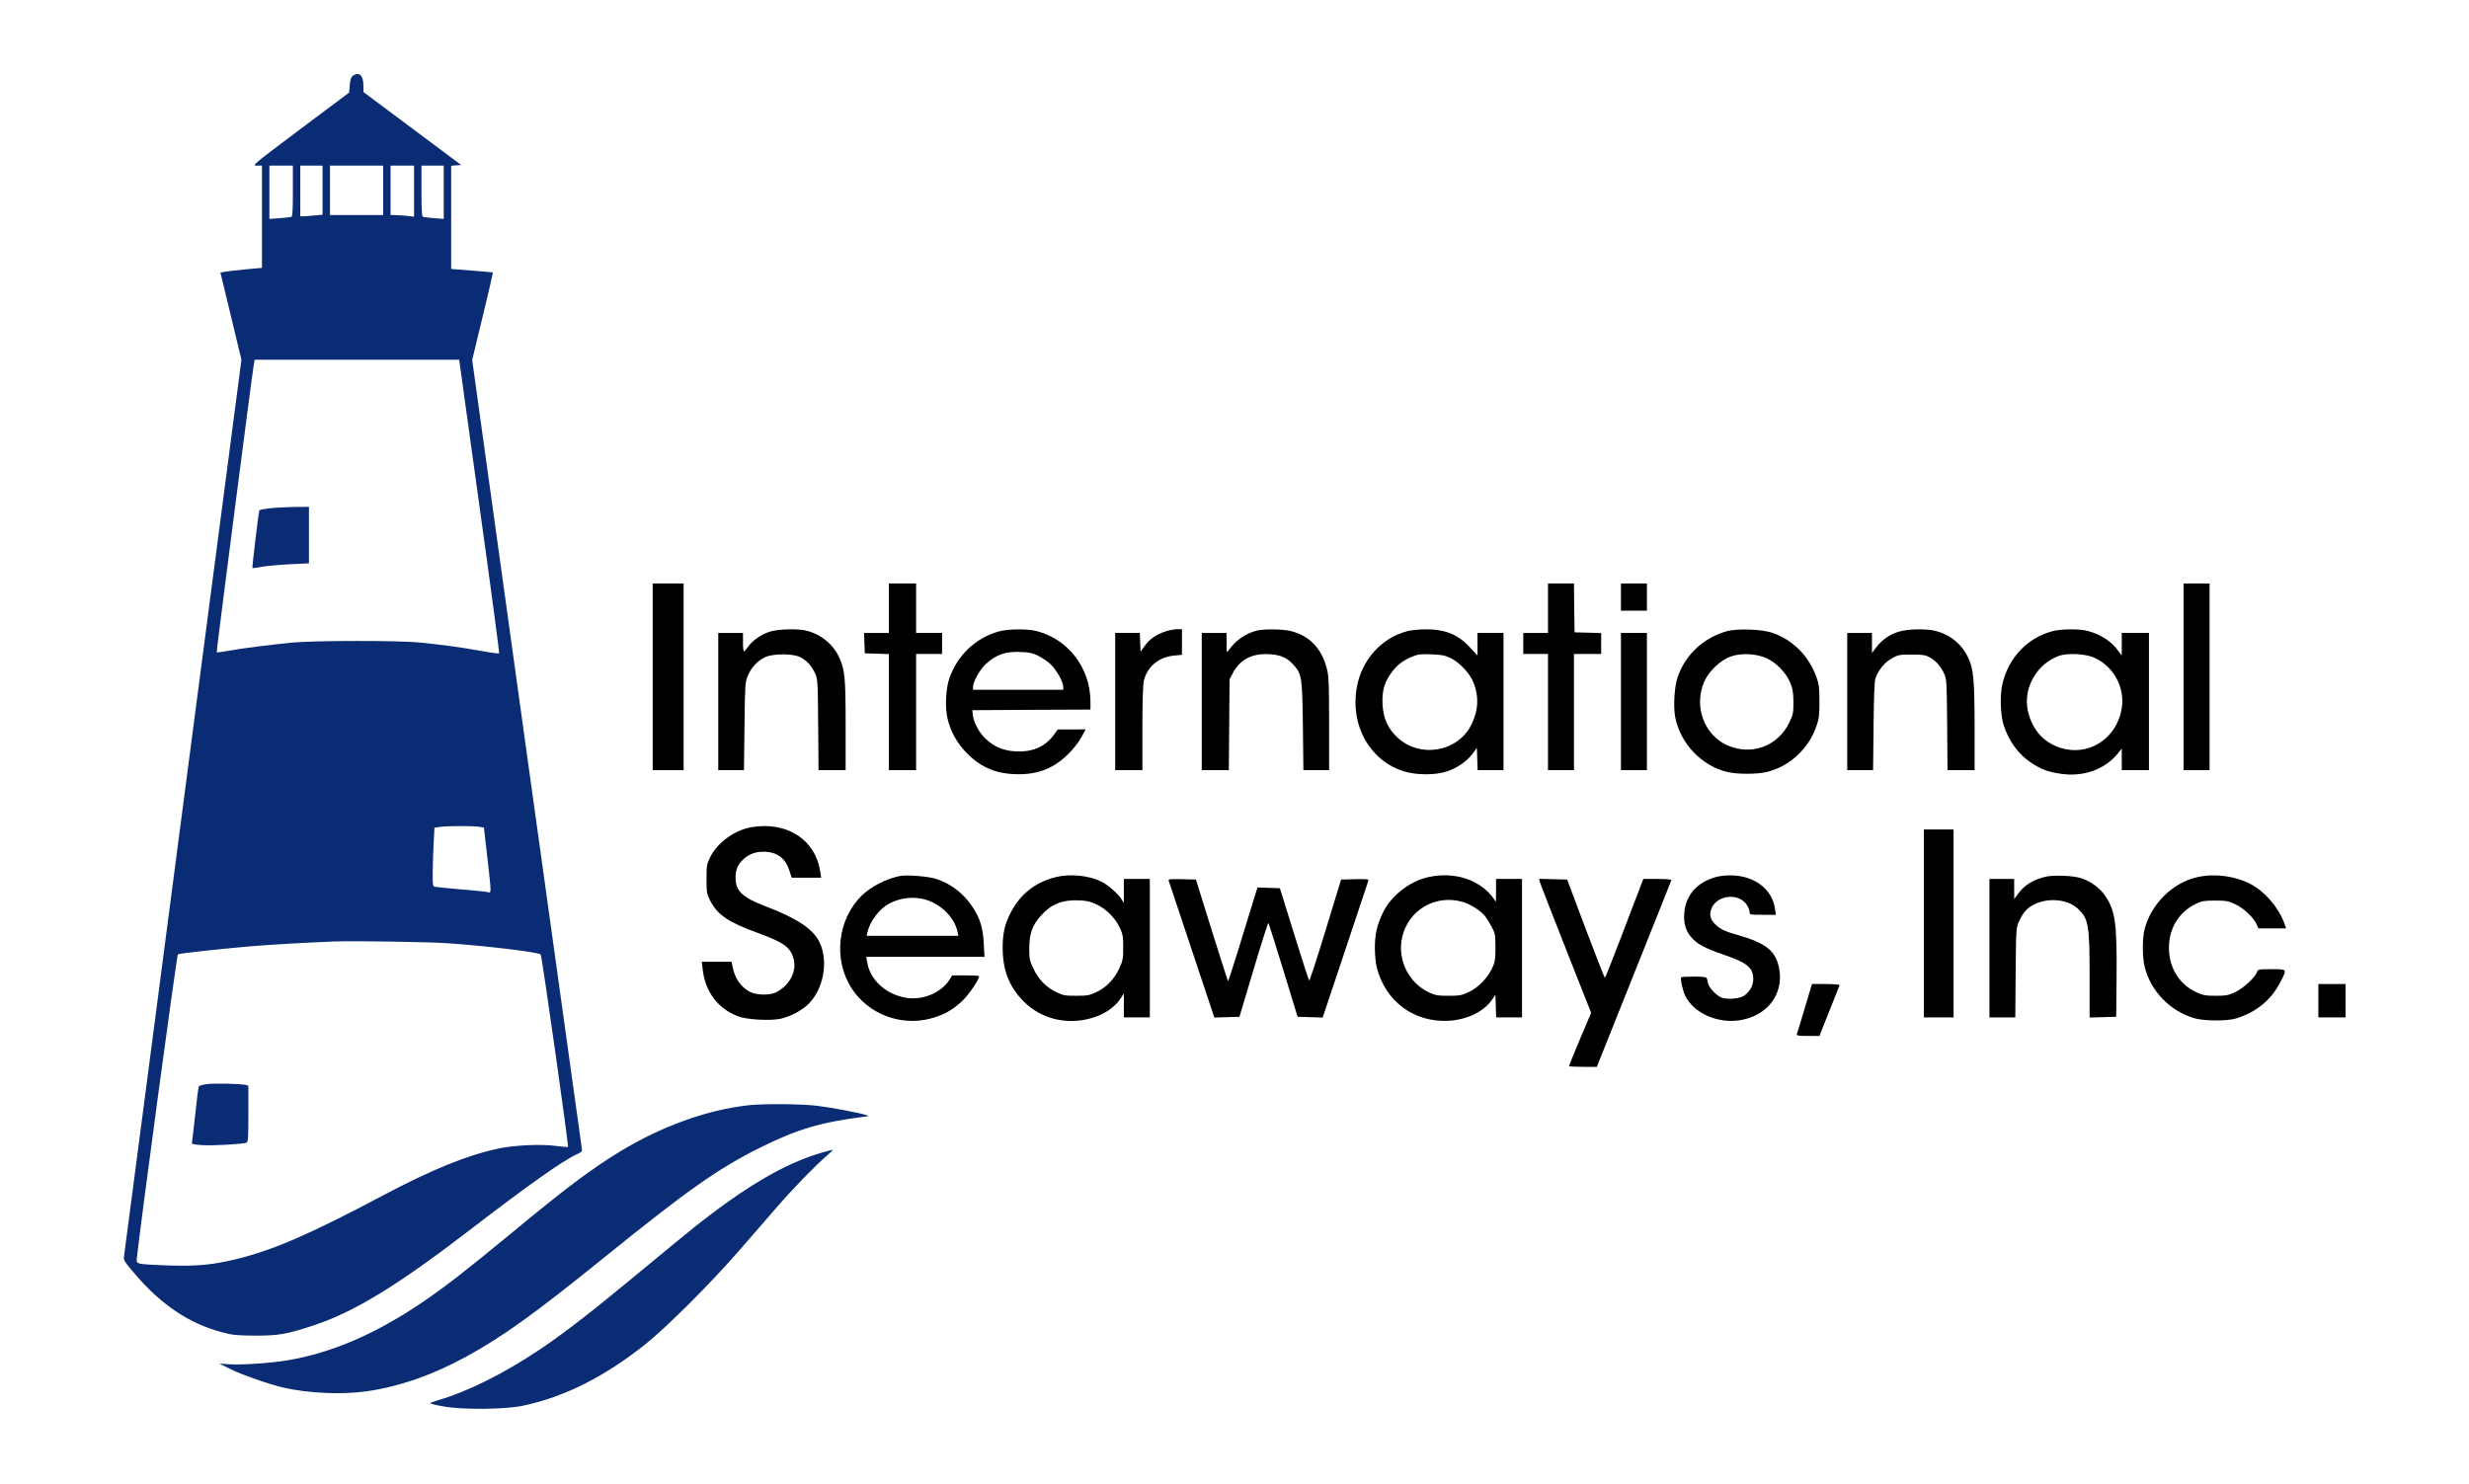 <?xml version="1.0" encoding="UTF-8" standalone="no"?>
<svg
   version="1.0"
   width="1797pt"
   height="1080pt"
   viewBox="0 0 1797 1080"
   preserveAspectRatio="xMidYMid meet"
   id="svg66"
   sodipodi:docname="isi-logo.svg"
   inkscape:version="1.1.1 (3bf5ae0d25, 2021-09-20)"
   xmlns:inkscape="http://www.inkscape.org/namespaces/inkscape"
   xmlns:sodipodi="http://sodipodi.sourceforge.net/DTD/sodipodi-0.dtd"
   xmlns="http://www.w3.org/2000/svg"
   xmlns:svg="http://www.w3.org/2000/svg">
  <defs
     id="defs70" />
  <sodipodi:namedview
     id="namedview68"
     pagecolor="#ffffff"
     bordercolor="#666666"
     borderopacity="1.0"
     inkscape:pageshadow="2"
     inkscape:pageopacity="0.0"
     inkscape:pagecheckerboard="0"
     inkscape:document-units="pt"
     showgrid="false"
     inkscape:zoom="0.44722222"
     inkscape:cx="1198.5093"
     inkscape:cy="718.88199"
     inkscape:window-width="1920"
     inkscape:window-height="1017"
     inkscape:window-x="1358"
     inkscape:window-y="260"
     inkscape:window-maximized="1"
     inkscape:current-layer="g64" />
  <g
     transform="translate(0,1080) scale(0.1,-0.1)"
     fill="#000000"
     stroke="none"
     id="g64">
    <path
       d="m 2567.247,10247.64 c -12.6,-9.9 -18,-27 -21.6,-67.5 l -4.5,-54 -354.6,-265.5 c -348.3,-261.9 -354.6,-266.4 -317.7,-266.4 h 37.8 v -372.6 -371.7 l -118.8,-10.8 c -65.7,-6.3 -134.1,-14.4 -151.2,-17.1 l -32.4,-6.3 76.5,-316.8 76.5,-317.7 -425.7,-3250.8 c -234,-1788.3 -426.6,-3264.3 -429.3,-3278.7 -4.5,-24.3 4.5,-38.7 80.1,-126.9 190.8,-224.1 396,-360.9 633.6,-423.9 77.4,-20.7 107.1,-23.4 236.7,-24.3 172.8,-0.9 233.1,9.9 427.5,73.8 296.1,97.2 610.2,288.9 1138.5,694.8 421.2,324 682.2,508.5 781.2,552.6 36,16.2 38.7,19.8 34.2,45 -2.7,15.3 -182.7,1312.2 -401.4,2882.7 l -396,2853.9 76.5,316.8 c 42.3,174.6 75.6,318.6 74.7,320.4 -1.8,0.9 -71.1,7.2 -153.9,13.5 l -150.3,11.7 v 375.3 376.2 l 36,2.7 36.9,2.7 -355.5,265.5 -355.5,265.5 -0.9,51.3 c 0,71.1 -32.4,99 -77.4,66.6 z m -435.6,-837.9 c 0,-140.4 -2.7,-186.3 -10.8,-189 -6.3,-1.8 -45,-5.4 -85.5,-9 l -74.7,-5.4 v 193.5 194.4 h 85.5 85.5 z m 216,5.4 v -178.2 l -60.3,-5.4 c -34.2,-3.6 -70.2,-6.3 -81,-6.3 h -20.7 v 184.5 184.5 h 81 81 z m 441,-0.9 v -180 h -193.5 -193.5 v 180 180 h 193.5 193.5 z m 225,-5.4 v -186.3 l -54.9,6.3 c -30.6,2.7 -69.3,5.4 -85.5,5.4 h -30.6 v 180 180 h 85.5 85.5 z m 216,-8.1 v -194.4 l -69.3,5.4 c -38.7,3.6 -75.6,7.2 -81,9 -9,2.7 -11.7,48.6 -11.7,189 v 184.5 h 81 81 z m 260.1,-2286 c 81.9,-585.9 145.8,-1068.3 143.1,-1071 -2.7,-2.7 -61.2,4.5 -129.6,17.1 -137.7,25.2 -273.6,44.1 -444.6,61.2 -153,16.2 -764.1,15.3 -931.5,0 -156.6,-15.3 -371.7,-42.3 -471.6,-61.2 -41.4,-7.2 -76.5,-11.7 -78.3,-9.9 -3.6,3.6 257.4,2023.2 270.9,2101.5 l 5.4,28.8 h 744.3 744.3 z m -3.6,-2333.7 36,-6.3 24.3,-211.5 c 30.6,-270.9 30.6,-264.6 5.4,-258.3 -10.8,3.6 -96.3,11.7 -190.8,19.8 -94.5,8.1 -180.9,17.1 -191.7,18.9 -19.8,3.6 -20.7,6.3 -19.8,114.3 0.9,60.3 3.6,156.6 7.2,213.3 l 5.4,103.5 40.5,5.4 c 57.6,8.1 241.2,8.1 283.5,0.9 z m -229.5,-847.8 c 281.7,-18.9 661.5,-64.8 678.6,-81.9 9,-8.1 205.2,-1395 198.9,-1401.3 -1.8,-1.8 -40.5,1.8 -85.5,7.2 -107.1,15.3 -300.6,6.3 -418.5,-18 -231.3,-49.5 -484.2,-152.1 -846,-343.8 -525.6,-279 -795.6,-396 -1059.3,-460.8 -175.5,-42.3 -280.8,-53.1 -484.2,-47.7 -101.7,2.7 -198.9,9 -216,12.6 -29.7,7.2 -31.5,9.9 -28.8,38.7 21.6,212.4 290.7,2209.5 298.8,2214 10.8,7.2 292.5,37.8 526.5,58.5 137.7,11.7 400.5,27 607.5,35.1 135.9,5.4 684,-2.7 828,-12.6 z"
       id="path2"
       style="fill:#0a2c74;fill-opacity:1;stroke-width:0.9" />
    <path
       d="m 1960.647,7099.44 c -36.9,-4.5 -70.2,-10.8 -72.9,-14.4 -4.5,-6.3 -54.9,-417.6 -50.4,-421.2 0.9,-0.9 34.2,3.6 73.8,10.8 39.6,6.3 131.4,14.4 205.2,18 l 132.3,6.3 v 206.1 205.2 l -109.8,-0.9 c -61.2,-0.9 -141.3,-5.4 -178.2,-9.9 z"
       id="path4"
       style="fill:#0a2c74;fill-opacity:1;stroke-width:0.9" />
    <path
       d="m 1502.547,2907.24 c -26.1,-3.6 -50.4,-10.8 -54.9,-15.3 -3.6,-3.6 -15.3,-94.5 -26.1,-200.7 -11.7,-106.2 -22.5,-199.8 -24.3,-207.9 -3.6,-11.7 8.1,-15.3 72,-19.8 71.1,-5.4 288.9,6.3 323.1,17.1 13.5,4.5 15.3,22.5 15.3,210.6 v 205.2 l -19.8,5.4 c -36.9,9 -235.8,13.5 -285.3,5.4 z"
       id="path6"
       style="fill:#0a2c74;fill-opacity:1;stroke-width:0.9" />
    <path
       d="m 4750.647,5872.74 v -679.5 h 112.5 112.5 v 679.5 679.5 h -112.5 -112.5 z"
       id="path8"
       style="stroke-width:0.9" />
    <path
       d="m 6469.647,6372.24 v -180 h -90 -90.9 l 2.7,-73.8 2.7,-74.7 88.2,-2.7 87.3,-2.7 v -422.1 -423 h 99 99 v 423 423 h 94.5 94.5 v 76.5 76.5 h -94.5 -94.5 v 180 180 h -99 -99 z"
       id="path10"
       style="stroke-width:0.9" />
    <path
       d="m 11266.647,6372.24 v -180 h -90 -90 v -76.5 -76.5 h 90 90 v -423 -423 h 94.5 94.5 v 423 423 h 99 99 v 76.5 75.6 l -96.3,2.7 -97.2,2.7 -2.7,178.2 -1.8,177.3 h -94.5 -94.5 z"
       id="path12"
       style="stroke-width:0.9" />
    <path
       d="m 11797.647,6453.24 v -99 h 94.5 94.5 v 99 99 h -94.5 -94.5 z"
       id="path14"
       style="stroke-width:0.9" />
    <path
       d="m 15892.647,5872.74 v -679.5 h 94.5 94.5 v 679.5 679.5 h -94.5 -94.5 z"
       id="path16"
       style="stroke-width:0.9" />
    <path
       d="m 5604.747,6202.14 c -63.9,-20.7 -128.7,-64.8 -159.3,-109.8 -13.5,-18.9 -27,-34.2 -30.6,-35.1 -4.5,0 -7.2,30.6 -7.2,67.5 v 67.5 h -90 -90 v -499.5 -499.5 h 93.6 93.6 l 3.6,317.7 c 3.6,301.5 4.5,319.5 23.4,367.2 24.3,61.2 71.1,111.6 126.9,137.7 60.3,27.9 206.1,27 257.4,-0.9 47.7,-25.2 80.1,-61.2 105.3,-115.2 19.8,-44.1 20.7,-52.2 23.4,-375.3 l 2.7,-331.2 h 98.1 99 v 326.7 c 0,351 -5.4,403.2 -48.6,497.7 -43.2,93.6 -135.9,168.3 -240.3,191.7 -63.9,15.3 -203.4,10.8 -261,-7.2 z"
       id="path18"
       style="stroke-width:0.9" />
    <path
       d="m 7266.147,6202.14 c -166.5,-47.7 -297.9,-172.8 -356.4,-340.2 -26.1,-73.8 -32.4,-213.3 -13.5,-292.5 22.5,-97.2 71.1,-182.7 144,-255.6 104.4,-105.3 217.8,-150.3 374.4,-150.3 148.5,0 259.2,45.9 364.5,151.2 36,36 75.6,87.3 92.7,119.7 l 29.7,55.8 -101.7,-0.9 h -101.7 l -27,-37.8 c -64.8,-88.2 -154.8,-127.8 -278.1,-121.5 -89.1,4.5 -156.6,32.4 -219.6,91.8 -47.7,44.1 -88.2,121.5 -93.6,176.4 l -2.7,31.5 430.2,2.7 429.3,1.8 v 56.7 c -0.9,245.7 -160.2,455.4 -391.5,514.8 -71.1,18 -209.7,16.2 -279,-3.6 z m 285.3,-173.7 c 27.9,-13.5 70.2,-41.4 93.6,-63 43.2,-39.6 93.6,-129.6 93.6,-166.5 v -20.7 h -328.5 -328.5 v 20.7 c 0,36.9 50.4,126.9 91.8,165.6 76.5,70.2 143.1,93.6 254.7,89.1 54.9,-1.8 84.6,-7.2 123.3,-25.2 z"
       id="path20"
       style="stroke-width:0.9" />
    <path
       d="m 8479.347,6202.14 c -65.7,-22.5 -113.4,-55.8 -148.5,-105.3 l -29.7,-41.4 -2.7,68.4 -2.7,68.4 h -89.1 -90 v -499.5 -499.5 h 99 99 v 301.5 c 0,181.8 3.6,318.6 9.9,346.5 22.5,103.5 108.9,176.4 222.3,186.3 l 55.8,5.4 v 92.7 93.6 h -37.8 c -21.6,-0.9 -59.4,-8.1 -85.5,-17.1 z"
       id="path22"
       style="stroke-width:0.9" />
    <path
       d="m 9148.047,6209.34 c -79.2,-18.9 -157.5,-72.9 -205.2,-143.1 -15.3,-21.6 -15.3,-20.7 -15.3,52.2 l -0.9,73.8 h -90 -90 v -499.5 -499.5 h 98.1 99 l 2.7,331.2 2.7,330.3 24.3,45.9 c 53.1,99.9 139.5,144 267.3,136.8 81,-5.4 126.9,-25.2 174.6,-78.3 59.4,-65.7 63,-91.8 67.5,-448.2 l 3.6,-317.7 h 93.6 93.6 v 335.7 c 0,264.6 -2.7,346.5 -13.5,391.5 -36,153 -124.2,249.3 -261,284.4 -58.5,15.3 -193.5,18 -251.1,4.5 z"
       id="path24"
       style="stroke-width:0.9" />
    <path
       d="m 10241.547,6204.84 c -189,-50.4 -330.3,-208.8 -366.3,-408.6 -49.5,-274.5 91.8,-530.1 337.5,-610.2 91.8,-29.7 228.6,-30.6 315.9,-2.7 73.8,23.4 147.6,73.8 189,129.6 l 31.5,42.3 2.7,-81 2.7,-81 h 93.6 94.5 v 499.5 499.5 h -94.5 -94.5 v -81.9 -82.8 l -53.1,57.6 c -88.2,96.3 -182.7,135 -329.4,133.2 -44.1,0 -102.6,-6.3 -129.6,-13.5 z m 315.9,-195.3 c 67.5,-33.3 143.1,-114.3 169.2,-183.6 37.8,-99.9 33.3,-195.3 -14.4,-295.2 -95.4,-202.5 -371.7,-254.7 -539.1,-101.7 -71.1,64.8 -105.3,140.4 -110.7,243 -4.5,93.6 11.7,156.6 60.3,225 41.4,58.5 82.8,91.8 150.3,120.6 46.8,19.8 63.9,21.6 143.1,18.9 75.6,-2.7 98.1,-6.3 141.3,-27 z"
       id="path26"
       style="stroke-width:0.9" />
    <path
       d="m 12571.647,6205.74 c -170.1,-46.8 -303.3,-169.2 -360,-331.2 -25.2,-70.2 -34.2,-216.9 -18.9,-296.1 36.9,-190.8 192.6,-354.6 379.8,-398.7 73.8,-17.1 212.4,-17.1 285.3,0 165.6,39.6 306,168.3 362.7,334.8 18.9,52.2 21.6,78.3 21.6,178.2 0,99.9 -3.6,126 -20.7,175.5 -55.8,155.7 -170.1,271.8 -319.5,324 -73.8,27 -255.6,33.3 -330.3,13.5 z m 286.2,-198 c 72,-32.4 144.9,-108.9 173.7,-181.8 17.1,-41.4 20.7,-70.2 21.6,-137.7 0,-77.4 -2.7,-90.9 -28.8,-145.8 -82.8,-175.5 -279,-247.5 -456.3,-166.5 -168.3,77.4 -242.1,288 -162.9,464.4 33.3,74.7 117.9,153.9 190.8,180 76.5,27 185.4,22.5 261.9,-12.6 z"
       id="path28"
       style="stroke-width:0.9" />
    <path
       d="m 13816.347,6200.34 c -64.8,-19.8 -120.6,-59.4 -162,-115.2 l -29.7,-38.7 v 72.9 72.9 h -90 -90 v -499.5 -499.5 h 93.6 94.5 l 3.6,317.7 c 1.8,213.3 6.3,327.6 13.5,350.1 19.8,59.4 65.7,116.1 118.8,145.8 46.8,26.1 54.9,27.9 144,27.9 80.1,0 99.9,-2.7 131.4,-19.8 44.1,-23.4 81,-64.8 106.2,-119.7 18,-38.7 18.9,-57.6 21.6,-370.8 l 2.7,-331.2 h 99 98.1 v 317.7 c -0.9,346.5 -8.1,421.2 -48.6,505.8 -47.7,96.3 -127.8,162 -234,189.9 -68.4,18 -205.2,15.3 -272.7,-6.3 z"
       id="path30"
       style="stroke-width:0.9" />
    <path
       d="m 14938.647,6204.84 c -183.6,-47.7 -322.2,-195.3 -365.4,-387.9 -18,-80.1 -13.5,-222.3 9,-293.4 37.8,-117.9 106.2,-213.3 199.8,-275.4 75.6,-50.4 124.2,-68.4 222.3,-81.9 164.7,-23.4 321.3,35.1 413.1,153 l 25.2,31.5 v -78.3 -79.2 h 99 99 v 499.5 499.5 h -99 -99 v -82.8 -81.9 l -26.1,35.1 c -47.7,67.5 -128.7,119.7 -221.4,144 -58.5,16.2 -193.5,15.3 -256.5,-1.8 z m 307.8,-194.4 c 138.6,-64.8 219.6,-215.1 196.2,-366.3 -31.5,-204.3 -215.1,-338.4 -409.5,-297.9 -144.9,29.7 -244.8,134.1 -275.4,287.1 -31.5,161.1 68.4,334.8 226.8,391.5 63.9,23.4 197.1,16.2 261.9,-14.4 z"
       id="path32"
       style="stroke-width:0.9" />
    <path
       d="m 11797.647,5692.74 v -499.5 h 94.5 94.5 v 499.5 499.5 h -94.5 -94.5 z"
       id="path34"
       style="stroke-width:0.9" />
    <path
       d="m 5470.647,4778.34 c -123.3,-20.7 -249.3,-112.5 -302.4,-219.6 -24.3,-50.4 -26.1,-61.2 -26.1,-157.5 0,-95.4 1.8,-108 25.2,-154.8 51.3,-104.4 132.3,-160.2 351,-239.4 189,-69.3 234.9,-102.6 258.3,-189.9 23.4,-89.1 -29.7,-189.9 -126,-240.3 -45.9,-24.3 -145.8,-22.5 -193.5,2.7 -65.7,35.1 -110.7,100.8 -126,185.4 l -6.3,33.3 h -108 -108.9 l 6.3,-55.8 c 18.9,-162.9 110.7,-285.3 256.5,-341.1 62.1,-24.3 231.3,-34.2 309.6,-18 71.1,15.3 156.6,60.3 205.2,108.9 109.8,109.8 144.9,310.5 79.2,448.2 -46.8,97.2 -165.6,175.5 -397.8,263.7 -162.9,62.1 -213.3,109.8 -213.3,203.4 0,58.5 11.7,89.1 47.7,127.8 41.4,43.2 90.9,63.9 154.8,63.9 99,0 161.1,-45.9 189.9,-139.5 l 16.2,-49.5 h 107.1 107.1 l -6.3,43.2 c -35.1,234 -240.3,367.2 -499.5,324.9 z"
       id="path36"
       style="stroke-width:0.9" />
    <path
       d="m 14002.647,4077.24 v -684 h 108 108 v 684 684 h -108 -108 z"
       id="path38"
       style="stroke-width:0.9" />
    <path
       d="m 6550.647,4422.84 c -98.1,-18.9 -210.6,-76.5 -277.2,-141.3 -179.1,-174.6 -210.6,-468.9 -73.8,-678.6 121.5,-185.4 353.7,-274.5 570.6,-218.7 96.3,24.3 171,66.6 239.4,135 47.7,47.7 117,151.2 117,174.6 0,2.7 -44.1,5.4 -98.1,5.4 h -98.1 l -19.8,-31.5 c -60.3,-97.2 -201.6,-153.9 -323.1,-130.5 -145.8,27.9 -256.5,132.3 -276.3,259.2 l -6.3,37.8 h 430.2 430.2 l -5.4,97.2 c -5.4,111.6 -26.1,180 -78.3,261 -64.8,100.8 -161.1,175.5 -269.1,209.7 -58.5,18 -211.5,30.6 -261.9,20.7 z m 163.8,-166.5 c 121.5,-26.1 230.4,-127.8 254.7,-239.4 l 6.3,-29.7 h -333.9 -333.9 l 5.4,25.2 c 18.9,81.9 88.2,172.8 159.3,209.7 76.5,39.6 159.3,51.3 242.1,34.2 z"
       id="path40"
       style="stroke-width:0.9" />
    <path
       d="m 7684.647,4414.74 c -146.7,-36 -257.4,-122.4 -326.7,-254.7 -44.1,-83.7 -60.3,-153.9 -60.3,-259.2 0,-164.7 47.7,-285.3 153,-391.5 122.4,-123.3 303.3,-171 479.7,-125.1 103.5,26.1 187.2,82.8 232.2,156.6 l 17.1,27.9 v -87.3 -88.2 h 94.5 94.5 v 504 504 h -94.5 -94.5 v -87.3 -88.2 l -16.2,27 c -23.4,38.7 -102.6,108 -148.5,129.6 -92.7,45 -226.8,57.6 -330.3,32.4 z m 292.5,-197.1 c 71.1,-31.5 140.4,-100.8 172.8,-171 22.5,-48.6 25.2,-64.8 25.2,-144.9 0,-82.8 -2.7,-94.5 -29.7,-153.9 -36.9,-78.3 -94.5,-137.7 -168.3,-171.9 -47.7,-22.5 -64.8,-25.2 -144,-25.2 -83.7,0 -94.5,1.8 -149.4,28.8 -72.9,36 -126,91.8 -163.8,171.9 -26.1,54.9 -28.8,68.4 -28.8,145.8 0.9,108 22.5,168.3 87.3,239.4 74.7,81.9 152.1,112.5 268.2,108.9 60.3,-1.8 88.2,-8.1 130.5,-27.9 z"
       id="path42"
       style="stroke-width:0.9" />
    <path
       d="m 10396.347,4414.74 c -135.9,-29.7 -270,-134.1 -330.3,-257.4 -44.1,-90.9 -59.4,-158.4 -59.4,-260.1 0,-47.7 6.3,-110.7 13.5,-139.5 63,-249.3 273.6,-404.1 526.5,-388.8 132.3,8.1 252.9,66.6 311.4,151.2 l 26.1,37.8 2.7,-81.9 2.7,-82.8 h 93.6 94.5 v 504 504 h -94.5 -94.5 v -82.8 l -0.9,-83.7 -18.9,27 c -99,135 -282.6,194.4 -472.5,153 z m 250.2,-180.9 c 56.7,-16.2 133.2,-65.7 163.8,-105.3 11.7,-16.2 33.3,-51.3 47.7,-78.3 24.3,-45.9 26.1,-56.7 26.1,-148.5 0,-88.2 -2.7,-104.4 -24.3,-151.2 -34.2,-72 -102.6,-142.2 -171.9,-173.7 -49.5,-23.4 -65.7,-26.1 -145.8,-26.1 -78.3,0 -96.3,3.6 -141.3,24.3 -149.4,69.3 -233.1,241.2 -195.3,403.2 45.9,198 243,313.2 441,255.6 z"
       id="path44"
       style="stroke-width:0.9" />
    <path
       d="m 12490.647,4415.64 c -138.6,-37.8 -221.4,-131.4 -232.2,-261.9 -5.4,-75.6 9.9,-129.6 52.2,-178.2 43.2,-49.5 98.1,-78.3 230.4,-124.2 176.4,-60.3 219.6,-95.4 219.6,-180 0,-45.9 -23.4,-88.2 -64.8,-118.8 -30.6,-22.5 -117,-30.6 -162.9,-16.2 -37.8,12.6 -93.6,71.1 -101.7,106.2 -2.7,14.4 -6.3,30.6 -9,36.9 -1.8,7.2 -28.8,10.8 -91.8,10.8 -48.6,0 -90.9,-1.8 -93.6,-4.5 -9,-9 9.9,-96.3 28.8,-135 61.2,-126 234,-203.4 396.9,-178.2 198.9,31.5 320.4,188.1 287.1,373.5 -22.5,128.7 -91.8,186.3 -297,245.7 -99.9,27.9 -129.6,42.3 -168.3,79.2 -34.2,32.4 -44.1,66.6 -30.6,108 35.1,106.2 204.3,126 261.9,30.6 9.9,-16.2 18,-37.8 18,-48.6 0,-19.8 2.7,-20.7 95.4,-20.7 h 96.3 l -6.3,42.3 c -19.8,146.7 -154.8,246.6 -329.4,244.8 -32.4,0 -76.5,-5.4 -99,-11.7 z"
       id="path46"
       style="stroke-width:0.9" />
    <path
       d="m 14880.147,4415.64 c -89.1,-23.4 -148.5,-62.1 -193.5,-124.2 l -27,-36.9 v 72.9 73.8 h -90 -90 v -504 -504 h 93.6 94.5 l 2.7,326.7 c 2.7,316.8 3.6,326.7 23.4,369.9 31.5,68.4 60.3,100.8 112.5,126.9 102.6,49.5 240.3,36.9 313.2,-28.8 81,-73.8 89.1,-117 89.1,-494.1 v -301.5 l 97.2,2.7 96.3,2.7 2.7,279 c 3.6,399.6 -9,490.5 -79.2,596.7 -40.5,60.3 -102.6,107.1 -175.5,132.3 -59.4,20.7 -210.6,26.1 -270,9.9 z"
       id="path48"
       style="stroke-width:0.9" />
    <path
       d="m 15994.347,4414.74 c -179.1,-38.7 -336.6,-193.5 -385.2,-378 -18,-69.3 -17.1,-207 0.9,-278.1 45,-175.5 183.6,-318.6 359.1,-370.8 71.1,-21.6 241.2,-22.5 306.9,-1.8 149.4,46.8 256.5,135.9 324,270 45.9,90.9 47.7,88.2 -67.5,88.2 -93.6,0 -99,-0.9 -105.3,-19.8 -11.7,-38.7 -100.8,-120.6 -159.3,-147.6 -48.6,-22.5 -66.6,-26.1 -141.3,-26.1 -74.7,0 -92.7,3.6 -141.3,26.1 -134.1,61.2 -209.7,197.1 -198,354.6 9.9,128.7 81,234 195.3,288.9 43.2,20.7 61.2,23.4 139.5,23.4 80.1,0 96.3,-2.7 145.8,-26.1 61.2,-27.9 134.1,-97.2 156.6,-146.7 l 12.6,-29.7 h 100.8 100.8 l -11.7,34.2 c -41.4,116.1 -141.3,233.1 -245.7,288 -113.4,59.4 -259.2,79.2 -387,51.3 z"
       id="path50"
       style="stroke-width:0.9" />
    <path
       d="m 8505.447,4390.44 c 2.7,-6.3 78.3,-234 168.3,-504.9 l 164.7,-493.2 90.9,2.7 91.8,2.7 102.6,343.8 c 56.7,189.9 105.3,342 108,339.3 2.7,-2.7 51.3,-157.5 108.9,-343.8 l 103.5,-339.3 91.8,-2.7 90.9,-2.7 164.7,493.2 c 90,270.9 165.6,498.6 168.3,504.9 2.7,9 -18,10.8 -97.2,9 l -101.7,-2.7 -113.4,-370.8 c -62.1,-204.3 -116.1,-368.1 -118.8,-364.5 -3.6,3.6 -53.1,156.6 -109.8,339.3 l -103.5,333 -81,2.7 -81.9,2.7 -36,-115.2 c -19.8,-63 -66.6,-217.8 -105.3,-342.9 -37.8,-124.2 -71.1,-225 -73.8,-223.2 -1.8,2.7 -55.8,170.1 -118.8,371.7 l -114.3,367.2 -101.7,2.7 c -79.2,1.8 -99.9,0 -97.2,-9 z"
       id="path52"
       style="stroke-width:0.9" />
    <path
       d="m 11206.347,4381.44 c 3.6,-11.7 88.2,-231.3 189.9,-487.8 l 184.5,-467.1 -81,-190.8 c -44.1,-105.3 -80.1,-193.5 -80.1,-197.1 0,-2.7 45.9,-5.4 101.7,-5.4 h 100.8 l 270,675.9 c 148.5,371.7 271.8,679.5 272.7,684 1.8,4.5 -41.4,8.1 -99.9,8.1 h -104.4 l -35.1,-91.8 c -19.8,-51.3 -81,-213.3 -137.7,-360 -55.8,-147.6 -104.4,-268.2 -107.1,-268.2 -2.7,0 -65.7,161.1 -140.4,358.2 l -134.1,357.3 -102.6,2.7 -101.7,2.7 z"
       id="path54"
       style="stroke-width:0.9" />
    <path
       d="m 13135.047,3458.94 c -29.7,-98.1 -54.9,-183.6 -57.6,-189 -2.7,-9 17.1,-11.7 80.1,-11.7 h 84.6 l 72,180.9 c 39.6,99.9 73.8,184.5 74.7,189 1.8,4.5 -42.3,8.1 -99,8.1 h -101.7 z"
       id="path56"
       style="stroke-width:0.9" />
    <path
       d="m 16873.647,3514.74 v -121.5 h 99 99 v 121.5 121.5 h -99 -99 z"
       id="path58"
       style="stroke-width:0.9" />
    <path
       d="m 5443.647,2753.34 c -299.7,-34.2 -630,-153 -931.5,-336.6 -208.8,-126.9 -395.1,-267.3 -801,-603 -310.5,-256.5 -471.6,-381.6 -630,-489.6 -347.4,-235.8 -664.2,-372.6 -990,-427.5 -117,-19.8 -329.4,-34.2 -418.5,-28.8 l -76.5,5.4 81,-40.5 c 86.4,-42.3 282.6,-110.7 387,-135 181.8,-41.4 428.4,-52.2 606.6,-26.1 236.7,34.2 477,117.9 720.9,251.1 268.2,146.7 495.9,310.5 1003.5,720.9 612,495 833.4,650.7 1143,804.6 269.1,132.3 432,180.9 747,221.4 43.2,5.4 44.1,6.3 18,13.5 -65.7,18.9 -252,54 -355.5,66.6 -120.6,14.4 -388.8,16.2 -504,3.6 z"
       id="path60"
       style="fill:#0a2c74;fill-opacity:1;stroke-width:0.9" />
    <path
       d="m 5974.647,2406.84 c -265.5,-78.3 -548.1,-244.8 -922.5,-541.8 -59.4,-47.7 -213.3,-173.7 -342,-280.8 -407.7,-337.5 -584.1,-475.2 -775.8,-604.8 -267.3,-179.1 -526.5,-308.7 -747,-373.5 -31.5,-9 -56.7,-18.9 -56.7,-21.6 0,-2.7 41.4,-13.5 92.7,-22.5 140.4,-26.1 451.8,-23.4 582.3,4.5 306,64.8 595.8,211.5 895.5,450.9 151.2,120.6 472.5,441.9 671.4,670.5 86.4,99.9 208.8,241.2 273.6,315 124.2,144 292.5,316.8 373.5,385.2 27,23.4 45.9,41.4 40.5,41.4 -4.5,0 -43.2,-9.9 -85.5,-22.5 z"
       id="path62"
       style="fill:#0a2c74;fill-opacity:1;stroke-width:0.9" />
  </g>
</svg>
